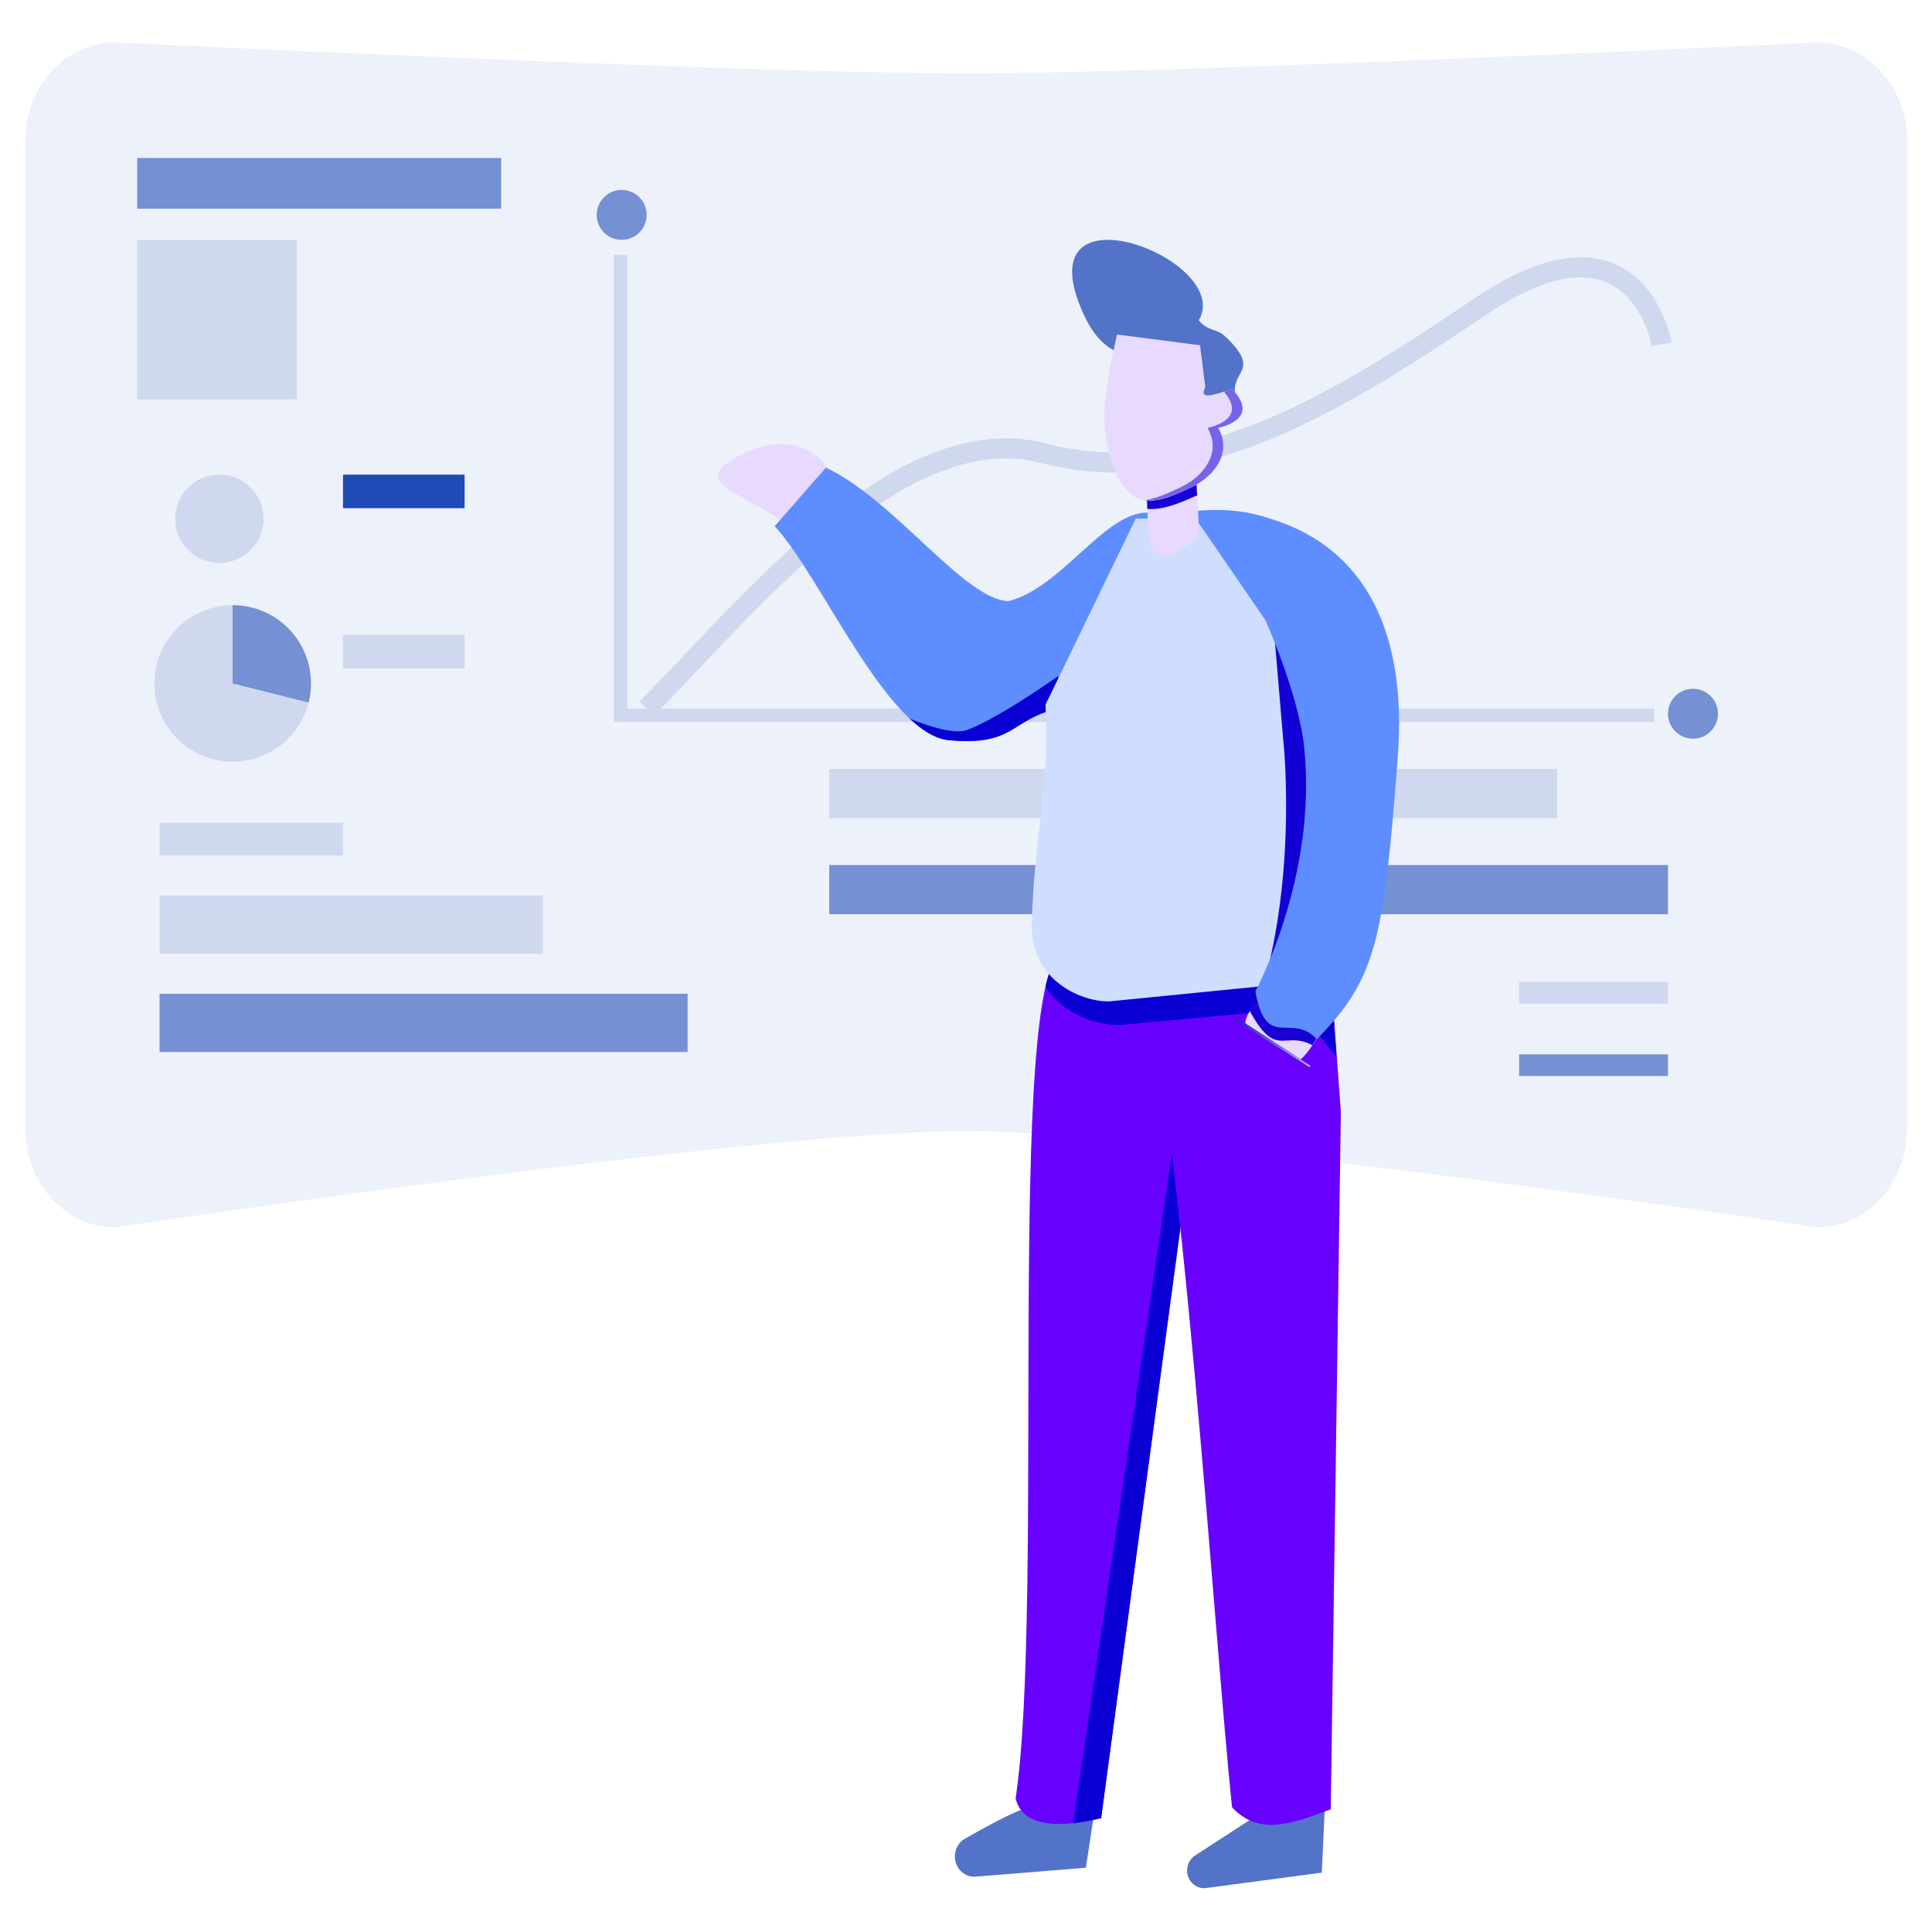 <svg xmlns="http://www.w3.org/2000/svg" xmlns:xlink="http://www.w3.org/1999/xlink" width="500" zoomAndPan="magnify" viewBox="0 0 375 375" height="500" preserveAspectRatio="xMidYMid meet" version="1.0"><defs><clipPath id="c271b9490c"><path d="M 4.918 8.23 L 370.164 8.23 L 370.164 238.359 L 4.918 238.359 Z M 4.918 8.23 " clip-rule="nonzero"/></clipPath><clipPath id="f5dde1a45a"><path d="M 230.344 347.672 L 257.492 347.672 L 257.492 366.496 L 230.344 366.496 Z M 230.344 347.672 " clip-rule="nonzero"/></clipPath><clipPath id="c9acba9323"><path d="M 239.594 197.59 L 254.371 197.59 L 254.371 207.152 L 239.594 207.152 Z M 239.594 197.59 " clip-rule="nonzero"/></clipPath><clipPath id="be54ba7d05"><path d="M 254.191 207.152 L 239.594 197.867 L 239.77 197.59 L 254.371 206.871 Z M 254.191 207.152 " clip-rule="nonzero"/></clipPath><clipPath id="f7841646ff"><path d="M 254.191 207.152 L 239.594 197.867 L 239.77 197.59 L 254.371 206.871 L 254.191 207.152 " clip-rule="nonzero"/></clipPath><linearGradient x1="0" gradientTransform="matrix(14.78, 0, 0, 14.765, 239.592, 202.369)" y1="0" x2="1" gradientUnits="userSpaceOnUse" y2="0" id="02ea37de3c"><stop stop-opacity="1" stop-color="rgb(0.003%, 19.203%, 67.799%)" offset="0"/><stop stop-opacity="1" stop-color="rgb(0.201%, 19.402%, 67.799%)" offset="0.004"/><stop stop-opacity="1" stop-color="rgb(0.4%, 19.6%, 67.799%)" offset="0.008"/><stop stop-opacity="1" stop-color="rgb(0.783%, 19.8%, 67.999%)" offset="0.012"/><stop stop-opacity="1" stop-color="rgb(1.166%, 20%, 68.199%)" offset="0.016"/><stop stop-opacity="1" stop-color="rgb(1.405%, 20.222%, 68.222%)" offset="0.02"/><stop stop-opacity="1" stop-color="rgb(1.646%, 20.447%, 68.246%)" offset="0.023"/><stop stop-opacity="1" stop-color="rgb(1.837%, 20.638%, 68.422%)" offset="0.031"/><stop stop-opacity="1" stop-color="rgb(2.368%, 21.213%, 68.599%)" offset="0.035"/><stop stop-opacity="1" stop-color="rgb(2.708%, 21.599%, 68.599%)" offset="0.039"/><stop stop-opacity="1" stop-color="rgb(2.904%, 21.794%, 68.794%)" offset="0.043"/><stop stop-opacity="1" stop-color="rgb(3.099%, 21.991%, 68.99%)" offset="0.047"/><stop stop-opacity="1" stop-color="rgb(3.485%, 22.18%, 68.994%)" offset="0.051"/><stop stop-opacity="1" stop-color="rgb(3.871%, 22.371%, 68.999%)" offset="0.055"/><stop stop-opacity="1" stop-color="rgb(4.062%, 22.517%, 69.176%)" offset="0.062"/><stop stop-opacity="1" stop-color="rgb(4.492%, 22.899%, 69.376%)" offset="0.066"/><stop stop-opacity="1" stop-color="rgb(4.733%, 23.134%, 69.398%)" offset="0.07"/><stop stop-opacity="1" stop-color="rgb(5.116%, 23.325%, 69.406%)" offset="0.074"/><stop stop-opacity="1" stop-color="rgb(5.499%, 23.515%, 69.415%)" offset="0.078"/><stop stop-opacity="1" stop-color="rgb(5.698%, 23.708%, 69.608%)" offset="0.082"/><stop stop-opacity="1" stop-color="rgb(5.896%, 23.9%, 69.8%)" offset="0.086"/><stop stop-opacity="1" stop-color="rgb(6.097%, 24.1%, 69.8%)" offset="0.09"/><stop stop-opacity="1" stop-color="rgb(6.299%, 24.3%, 69.8%)" offset="0.094"/><stop stop-opacity="1" stop-color="rgb(6.679%, 24.5%, 70%)" offset="0.098"/><stop stop-opacity="1" stop-color="rgb(7.059%, 24.699%, 70.2%)" offset="0.102"/><stop stop-opacity="1" stop-color="rgb(7.294%, 25.099%, 70.2%)" offset="0.105"/><stop stop-opacity="1" stop-color="rgb(7.53%, 25.499%, 70.2%)" offset="0.109"/><stop stop-opacity="1" stop-color="rgb(7.864%, 25.699%, 70.399%)" offset="0.113"/><stop stop-opacity="1" stop-color="rgb(8.199%, 25.899%, 70.599%)" offset="0.117"/><stop stop-opacity="1" stop-color="rgb(8.4%, 26.099%, 70.599%)" offset="0.121"/><stop stop-opacity="1" stop-color="rgb(8.601%, 26.299%, 70.599%)" offset="0.125"/><stop stop-opacity="1" stop-color="rgb(8.8%, 26.491%, 70.792%)" offset="0.129"/><stop stop-opacity="1" stop-color="rgb(9%, 26.683%, 70.984%)" offset="0.133"/><stop stop-opacity="1" stop-color="rgb(9.381%, 26.874%, 70.992%)" offset="0.137"/><stop stop-opacity="1" stop-color="rgb(9.764%, 27.065%, 70.999%)" offset="0.141"/><stop stop-opacity="1" stop-color="rgb(10.005%, 27.299%, 71.022%)" offset="0.145"/><stop stop-opacity="1" stop-color="rgb(10.246%, 27.534%, 71.045%)" offset="0.148"/><stop stop-opacity="1" stop-color="rgb(10.435%, 27.681%, 71.222%)" offset="0.156"/><stop stop-opacity="1" stop-color="rgb(11.017%, 28.017%, 71.404%)" offset="0.16"/><stop stop-opacity="1" stop-color="rgb(11.407%, 28.207%, 71.408%)" offset="0.164"/><stop stop-opacity="1" stop-color="rgb(11.603%, 28.403%, 71.603%)" offset="0.168"/><stop stop-opacity="1" stop-color="rgb(11.8%, 28.6%, 71.799%)" offset="0.172"/><stop stop-opacity="1" stop-color="rgb(12.138%, 28.984%, 71.799%)" offset="0.176"/><stop stop-opacity="1" stop-color="rgb(12.477%, 29.37%, 71.799%)" offset="0.18"/><stop stop-opacity="1" stop-color="rgb(12.663%, 29.561%, 71.974%)" offset="0.188"/><stop stop-opacity="1" stop-color="rgb(13.092%, 29.974%, 72.174%)" offset="0.191"/><stop stop-opacity="1" stop-color="rgb(13.333%, 30.199%, 72.198%)" offset="0.195"/><stop stop-opacity="1" stop-color="rgb(13.716%, 30.399%, 72.348%)" offset="0.199"/><stop stop-opacity="1" stop-color="rgb(14.099%, 30.6%, 72.499%)" offset="0.203"/><stop stop-opacity="1" stop-color="rgb(14.297%, 30.797%, 72.499%)" offset="0.207"/><stop stop-opacity="1" stop-color="rgb(14.496%, 30.995%, 72.499%)" offset="0.211"/><stop stop-opacity="1" stop-color="rgb(14.697%, 31.197%, 72.499%)" offset="0.215"/><stop stop-opacity="1" stop-color="rgb(14.899%, 31.4%, 72.499%)" offset="0.219"/><stop stop-opacity="1" stop-color="rgb(15.277%, 31.599%, 72.699%)" offset="0.223"/><stop stop-opacity="1" stop-color="rgb(15.657%, 31.799%, 72.899%)" offset="0.227"/><stop stop-opacity="1" stop-color="rgb(15.898%, 32.013%, 72.919%)" offset="0.23"/><stop stop-opacity="1" stop-color="rgb(16.139%, 32.228%, 72.939%)" offset="0.234"/><stop stop-opacity="1" stop-color="rgb(16.519%, 32.373%, 73.119%)" offset="0.238"/><stop stop-opacity="1" stop-color="rgb(16.899%, 32.52%, 73.299%)" offset="0.242"/><stop stop-opacity="1" stop-color="rgb(17.099%, 32.71%, 73.299%)" offset="0.246"/><stop stop-opacity="1" stop-color="rgb(17.3%, 32.901%, 73.299%)" offset="0.25"/><stop stop-opacity="1" stop-color="rgb(17.45%, 33.292%, 73.489%)" offset="0.254"/><stop stop-opacity="1" stop-color="rgb(17.599%, 33.682%, 73.682%)" offset="0.258"/><stop stop-opacity="1" stop-color="rgb(17.981%, 33.873%, 73.691%)" offset="0.262"/><stop stop-opacity="1" stop-color="rgb(18.364%, 34.064%, 73.7%)" offset="0.266"/><stop stop-opacity="1" stop-color="rgb(18.604%, 34.28%, 73.9%)" offset="0.27"/><stop stop-opacity="1" stop-color="rgb(18.845%, 34.499%, 74.1%)" offset="0.273"/><stop stop-opacity="1" stop-color="rgb(19.035%, 34.698%, 74.1%)" offset="0.277"/><stop stop-opacity="1" stop-color="rgb(19.226%, 34.9%, 74.1%)" offset="0.281"/><stop stop-opacity="1" stop-color="rgb(19.617%, 35.103%, 74.103%)" offset="0.285"/><stop stop-opacity="1" stop-color="rgb(20.007%, 35.307%, 74.107%)" offset="0.289"/><stop stop-opacity="1" stop-color="rgb(20.203%, 35.503%, 74.303%)" offset="0.293"/><stop stop-opacity="1" stop-color="rgb(20.399%, 35.699%, 74.5%)" offset="0.297"/><stop stop-opacity="1" stop-color="rgb(20.784%, 35.899%, 74.5%)" offset="0.301"/><stop stop-opacity="1" stop-color="rgb(21.17%, 36.099%, 74.5%)" offset="0.305"/><stop stop-opacity="1" stop-color="rgb(21.359%, 36.299%, 74.699%)" offset="0.309"/><stop stop-opacity="1" stop-color="rgb(21.55%, 36.499%, 74.899%)" offset="0.312"/><stop stop-opacity="1" stop-color="rgb(21.791%, 36.716%, 74.899%)" offset="0.316"/><stop stop-opacity="1" stop-color="rgb(22.032%, 36.932%, 74.899%)" offset="0.32"/><stop stop-opacity="1" stop-color="rgb(22.365%, 37.265%, 75.099%)" offset="0.324"/><stop stop-opacity="1" stop-color="rgb(22.699%, 37.599%, 75.299%)" offset="0.328"/><stop stop-opacity="1" stop-color="rgb(22.896%, 37.796%, 75.299%)" offset="0.332"/><stop stop-opacity="1" stop-color="rgb(23.094%, 37.994%, 75.299%)" offset="0.336"/><stop stop-opacity="1" stop-color="rgb(23.296%, 38.185%, 75.487%)" offset="0.34"/><stop stop-opacity="1" stop-color="rgb(23.499%, 38.376%, 75.676%)" offset="0.344"/><stop stop-opacity="1" stop-color="rgb(23.877%, 38.565%, 75.687%)" offset="0.348"/><stop stop-opacity="1" stop-color="rgb(24.257%, 38.756%, 75.699%)" offset="0.352"/><stop stop-opacity="1" stop-color="rgb(24.496%, 38.997%, 75.717%)" offset="0.355"/><stop stop-opacity="1" stop-color="rgb(24.738%, 39.238%, 75.737%)" offset="0.359"/><stop stop-opacity="1" stop-color="rgb(25.117%, 39.429%, 75.917%)" offset="0.363"/><stop stop-opacity="1" stop-color="rgb(25.499%, 39.619%, 76.099%)" offset="0.367"/><stop stop-opacity="1" stop-color="rgb(25.699%, 39.809%, 76.099%)" offset="0.371"/><stop stop-opacity="1" stop-color="rgb(25.9%, 39.999%, 76.1%)" offset="0.375"/><stop stop-opacity="1" stop-color="rgb(26.099%, 40.199%, 76.3%)" offset="0.379"/><stop stop-opacity="1" stop-color="rgb(26.299%, 40.399%, 76.5%)" offset="0.383"/><stop stop-opacity="1" stop-color="rgb(26.68%, 40.599%, 76.5%)" offset="0.387"/><stop stop-opacity="1" stop-color="rgb(27.063%, 40.799%, 76.5%)" offset="0.391"/><stop stop-opacity="1" stop-color="rgb(27.298%, 41.199%, 76.7%)" offset="0.395"/><stop stop-opacity="1" stop-color="rgb(27.533%, 41.599%, 76.9%)" offset="0.398"/><stop stop-opacity="1" stop-color="rgb(27.678%, 41.798%, 76.9%)" offset="0.402"/><stop stop-opacity="1" stop-color="rgb(27.824%, 42%, 76.9%)" offset="0.406"/><stop stop-opacity="1" stop-color="rgb(28.215%, 42.2%, 77.1%)" offset="0.41"/><stop stop-opacity="1" stop-color="rgb(28.606%, 42.4%, 77.299%)" offset="0.414"/><stop stop-opacity="1" stop-color="rgb(28.802%, 42.545%, 77.299%)" offset="0.418"/><stop stop-opacity="1" stop-color="rgb(28.999%, 42.69%, 77.299%)" offset="0.422"/><stop stop-opacity="1" stop-color="rgb(29.384%, 42.879%, 77.299%)" offset="0.426"/><stop stop-opacity="1" stop-color="rgb(29.768%, 43.068%, 77.299%)" offset="0.43"/><stop stop-opacity="1" stop-color="rgb(29.959%, 43.283%, 77.449%)" offset="0.434"/><stop stop-opacity="1" stop-color="rgb(30.15%, 43.5%, 77.599%)" offset="0.438"/><stop stop-opacity="1" stop-color="rgb(30.389%, 43.715%, 77.614%)" offset="0.441"/><stop stop-opacity="1" stop-color="rgb(30.63%, 43.93%, 77.631%)" offset="0.445"/><stop stop-opacity="1" stop-color="rgb(31.015%, 44.121%, 77.815%)" offset="0.449"/><stop stop-opacity="1" stop-color="rgb(31.4%, 44.312%, 78%)" offset="0.453"/><stop stop-opacity="1" stop-color="rgb(31.596%, 44.505%, 78%)" offset="0.457"/><stop stop-opacity="1" stop-color="rgb(31.793%, 44.699%, 78%)" offset="0.461"/><stop stop-opacity="1" stop-color="rgb(31.996%, 45.087%, 78.186%)" offset="0.465"/><stop stop-opacity="1" stop-color="rgb(32.199%, 45.474%, 78.374%)" offset="0.469"/><stop stop-opacity="1" stop-color="rgb(32.527%, 45.665%, 78.386%)" offset="0.473"/><stop stop-opacity="1" stop-color="rgb(32.855%, 45.856%, 78.4%)" offset="0.477"/><stop stop-opacity="1" stop-color="rgb(33.096%, 46.077%, 78.6%)" offset="0.48"/><stop stop-opacity="1" stop-color="rgb(33.337%, 46.3%, 78.799%)" offset="0.484"/><stop stop-opacity="1" stop-color="rgb(33.717%, 46.5%, 78.799%)" offset="0.488"/><stop stop-opacity="1" stop-color="rgb(34.099%, 46.7%, 78.799%)" offset="0.492"/><stop stop-opacity="1" stop-color="rgb(34.299%, 46.899%, 78.799%)" offset="0.496"/><stop stop-opacity="1" stop-color="rgb(34.499%, 47.099%, 78.799%)" offset="0.5"/><stop stop-opacity="1" stop-color="rgb(34.698%, 47.299%, 78.999%)" offset="0.504"/><stop stop-opacity="1" stop-color="rgb(34.9%, 47.499%, 79.199%)" offset="0.508"/><stop stop-opacity="1" stop-color="rgb(35.28%, 47.649%, 79.199%)" offset="0.512"/><stop stop-opacity="1" stop-color="rgb(35.661%, 47.8%, 79.199%)" offset="0.516"/><stop stop-opacity="1" stop-color="rgb(35.901%, 48.021%, 79.399%)" offset="0.52"/><stop stop-opacity="1" stop-color="rgb(36.142%, 48.242%, 79.599%)" offset="0.523"/><stop stop-opacity="1" stop-color="rgb(36.333%, 48.433%, 79.599%)" offset="0.531"/><stop stop-opacity="1" stop-color="rgb(36.913%, 49.011%, 79.799%)" offset="0.535"/><stop stop-opacity="1" stop-color="rgb(37.303%, 49.399%, 79.999%)" offset="0.539"/><stop stop-opacity="1" stop-color="rgb(37.451%, 49.593%, 79.999%)" offset="0.547"/><stop stop-opacity="1" stop-color="rgb(37.982%, 49.977%, 80.183%)" offset="0.551"/><stop stop-opacity="1" stop-color="rgb(38.367%, 50.168%, 80.368%)" offset="0.555"/><stop stop-opacity="1" stop-color="rgb(38.557%, 50.357%, 80.383%)" offset="0.562"/><stop stop-opacity="1" stop-color="rgb(38.989%, 50.789%, 80.598%)" offset="0.566"/><stop stop-opacity="1" stop-color="rgb(39.23%, 51.03%, 80.8%)" offset="0.57"/><stop stop-opacity="1" stop-color="rgb(39.615%, 51.221%, 80.8%)" offset="0.574"/><stop stop-opacity="1" stop-color="rgb(39.999%, 51.411%, 80.8%)" offset="0.578"/><stop stop-opacity="1" stop-color="rgb(40.195%, 51.605%, 80.8%)" offset="0.582"/><stop stop-opacity="1" stop-color="rgb(40.392%, 51.799%, 80.8%)" offset="0.586"/><stop stop-opacity="1" stop-color="rgb(40.594%, 51.999%, 81%)" offset="0.59"/><stop stop-opacity="1" stop-color="rgb(40.799%, 52.199%, 81.2%)" offset="0.594"/><stop stop-opacity="1" stop-color="rgb(41.176%, 52.348%, 81.2%)" offset="0.598"/><stop stop-opacity="1" stop-color="rgb(41.554%, 52.499%, 81.2%)" offset="0.602"/><stop stop-opacity="1" stop-color="rgb(41.794%, 52.899%, 81.4%)" offset="0.605"/><stop stop-opacity="1" stop-color="rgb(42.035%, 53.299%, 81.599%)" offset="0.609"/><stop stop-opacity="1" stop-color="rgb(42.366%, 53.499%, 81.599%)" offset="0.613"/><stop stop-opacity="1" stop-color="rgb(42.699%, 53.699%, 81.599%)" offset="0.617"/><stop stop-opacity="1" stop-color="rgb(42.899%, 53.899%, 81.798%)" offset="0.621"/><stop stop-opacity="1" stop-color="rgb(43.098%, 54.099%, 81.998%)" offset="0.625"/><stop stop-opacity="1" stop-color="rgb(43.298%, 54.288%, 81.998%)" offset="0.629"/><stop stop-opacity="1" stop-color="rgb(43.5%, 54.478%, 81.999%)" offset="0.633"/><stop stop-opacity="1" stop-color="rgb(43.88%, 54.669%, 82.179%)" offset="0.637"/><stop stop-opacity="1" stop-color="rgb(44.26%, 54.86%, 82.361%)" offset="0.641"/><stop stop-opacity="1" stop-color="rgb(44.501%, 55.101%, 82.379%)" offset="0.645"/><stop stop-opacity="1" stop-color="rgb(44.742%, 55.342%, 82.399%)" offset="0.648"/><stop stop-opacity="1" stop-color="rgb(44.933%, 55.531%, 82.408%)" offset="0.656"/><stop stop-opacity="1" stop-color="rgb(45.514%, 55.913%, 82.558%)" offset="0.66"/><stop stop-opacity="1" stop-color="rgb(45.905%, 56.104%, 82.7%)" offset="0.664"/><stop stop-opacity="1" stop-color="rgb(46.101%, 56.3%, 82.7%)" offset="0.668"/><stop stop-opacity="1" stop-color="rgb(46.3%, 56.499%, 82.7%)" offset="0.672"/><stop stop-opacity="1" stop-color="rgb(46.683%, 56.882%, 82.899%)" offset="0.676"/><stop stop-opacity="1" stop-color="rgb(47.066%, 57.266%, 83.099%)" offset="0.68"/><stop stop-opacity="1" stop-color="rgb(47.256%, 57.413%, 83.099%)" offset="0.688"/><stop stop-opacity="1" stop-color="rgb(47.638%, 57.779%, 83.299%)" offset="0.691"/><stop stop-opacity="1" stop-color="rgb(47.829%, 57.999%, 83.499%)" offset="0.695"/><stop stop-opacity="1" stop-color="rgb(48.213%, 58.199%, 83.499%)" offset="0.699"/><stop stop-opacity="1" stop-color="rgb(48.599%, 58.4%, 83.499%)" offset="0.703"/><stop stop-opacity="1" stop-color="rgb(48.795%, 58.595%, 83.694%)" offset="0.707"/><stop stop-opacity="1" stop-color="rgb(48.991%, 58.791%, 83.891%)" offset="0.711"/><stop stop-opacity="1" stop-color="rgb(49.194%, 58.995%, 83.894%)" offset="0.715"/><stop stop-opacity="1" stop-color="rgb(49.399%, 59.2%, 83.899%)" offset="0.719"/><stop stop-opacity="1" stop-color="rgb(49.776%, 59.399%, 83.899%)" offset="0.723"/><stop stop-opacity="1" stop-color="rgb(50.154%, 59.599%, 83.899%)" offset="0.727"/><stop stop-opacity="1" stop-color="rgb(50.394%, 59.816%, 84.099%)" offset="0.73"/><stop stop-opacity="1" stop-color="rgb(50.635%, 60.034%, 84.299%)" offset="0.734"/><stop stop-opacity="1" stop-color="rgb(51.016%, 60.225%, 84.306%)" offset="0.738"/><stop stop-opacity="1" stop-color="rgb(51.399%, 60.416%, 84.315%)" offset="0.742"/><stop stop-opacity="1" stop-color="rgb(51.598%, 60.606%, 84.506%)" offset="0.746"/><stop stop-opacity="1" stop-color="rgb(51.797%, 60.799%, 84.698%)" offset="0.75"/><stop stop-opacity="1" stop-color="rgb(51.997%, 61.188%, 84.698%)" offset="0.754"/><stop stop-opacity="1" stop-color="rgb(52.199%, 61.578%, 84.698%)" offset="0.758"/><stop stop-opacity="1" stop-color="rgb(52.528%, 61.769%, 84.879%)" offset="0.762"/><stop stop-opacity="1" stop-color="rgb(52.859%, 61.96%, 85.06%)" offset="0.766"/><stop stop-opacity="1" stop-color="rgb(53.099%, 62.18%, 85.08%)" offset="0.77"/><stop stop-opacity="1" stop-color="rgb(53.34%, 62.399%, 85.1%)" offset="0.773"/><stop stop-opacity="1" stop-color="rgb(53.531%, 62.549%, 85.3%)" offset="0.777"/><stop stop-opacity="1" stop-color="rgb(53.722%, 62.7%, 85.5%)" offset="0.781"/><stop stop-opacity="1" stop-color="rgb(54.112%, 62.901%, 85.5%)" offset="0.785"/><stop stop-opacity="1" stop-color="rgb(54.503%, 63.103%, 85.5%)" offset="0.789"/><stop stop-opacity="1" stop-color="rgb(54.701%, 63.301%, 85.5%)" offset="0.793"/><stop stop-opacity="1" stop-color="rgb(54.9%, 63.499%, 85.5%)" offset="0.797"/><stop stop-opacity="1" stop-color="rgb(55.283%, 63.699%, 85.699%)" offset="0.801"/><stop stop-opacity="1" stop-color="rgb(55.666%, 63.899%, 85.899%)" offset="0.805"/><stop stop-opacity="1" stop-color="rgb(55.856%, 64.099%, 85.899%)" offset="0.809"/><stop stop-opacity="1" stop-color="rgb(56.047%, 64.299%, 85.899%)" offset="0.812"/><stop stop-opacity="1" stop-color="rgb(56.287%, 64.513%, 86.099%)" offset="0.816"/><stop stop-opacity="1" stop-color="rgb(56.528%, 64.728%, 86.299%)" offset="0.82"/><stop stop-opacity="1" stop-color="rgb(56.914%, 65.114%, 86.299%)" offset="0.824"/><stop stop-opacity="1" stop-color="rgb(57.3%, 65.5%, 86.299%)" offset="0.828"/><stop stop-opacity="1" stop-color="rgb(57.446%, 65.695%, 86.494%)" offset="0.836"/><stop stop-opacity="1" stop-color="rgb(57.796%, 66.081%, 86.694%)" offset="0.84"/><stop stop-opacity="1" stop-color="rgb(57.999%, 66.272%, 86.699%)" offset="0.844"/><stop stop-opacity="1" stop-color="rgb(58.376%, 66.461%, 86.876%)" offset="0.848"/><stop stop-opacity="1" stop-color="rgb(58.752%, 66.652%, 87.053%)" offset="0.852"/><stop stop-opacity="1" stop-color="rgb(58.992%, 66.893%, 87.076%)" offset="0.855"/><stop stop-opacity="1" stop-color="rgb(59.233%, 67.134%, 87.099%)" offset="0.859"/><stop stop-opacity="1" stop-color="rgb(59.616%, 67.322%, 87.106%)" offset="0.863"/><stop stop-opacity="1" stop-color="rgb(59.999%, 67.511%, 87.115%)" offset="0.867"/><stop stop-opacity="1" stop-color="rgb(60.197%, 67.654%, 87.308%)" offset="0.871"/><stop stop-opacity="1" stop-color="rgb(60.396%, 67.799%, 87.5%)" offset="0.875"/><stop stop-opacity="1" stop-color="rgb(60.597%, 67.999%, 87.5%)" offset="0.879"/><stop stop-opacity="1" stop-color="rgb(60.799%, 68.199%, 87.5%)" offset="0.883"/><stop stop-opacity="1" stop-color="rgb(61.179%, 68.399%, 87.65%)" offset="0.887"/><stop stop-opacity="1" stop-color="rgb(61.559%, 68.599%, 87.799%)" offset="0.891"/><stop stop-opacity="1" stop-color="rgb(61.798%, 68.999%, 87.799%)" offset="0.895"/><stop stop-opacity="1" stop-color="rgb(62.039%, 69.398%, 87.799%)" offset="0.898"/><stop stop-opacity="1" stop-color="rgb(62.227%, 69.598%, 87.999%)" offset="0.902"/><stop stop-opacity="1" stop-color="rgb(62.416%, 69.8%, 88.199%)" offset="0.906"/><stop stop-opacity="1" stop-color="rgb(62.758%, 70%, 88.199%)" offset="0.91"/><stop stop-opacity="1" stop-color="rgb(63.101%, 70.2%, 88.199%)" offset="0.914"/><stop stop-opacity="1" stop-color="rgb(63.3%, 70.39%, 88.391%)" offset="0.918"/><stop stop-opacity="1" stop-color="rgb(63.499%, 70.583%, 88.583%)" offset="0.922"/><stop stop-opacity="1" stop-color="rgb(63.881%, 70.773%, 88.591%)" offset="0.926"/><stop stop-opacity="1" stop-color="rgb(64.264%, 70.964%, 88.599%)" offset="0.93"/><stop stop-opacity="1" stop-color="rgb(64.455%, 71.181%, 88.599%)" offset="0.934"/><stop stop-opacity="1" stop-color="rgb(64.645%, 71.399%, 88.599%)" offset="0.938"/><stop stop-opacity="1" stop-color="rgb(64.885%, 71.613%, 88.799%)" offset="0.941"/><stop stop-opacity="1" stop-color="rgb(65.126%, 71.826%, 89%)" offset="0.945"/><stop stop-opacity="1" stop-color="rgb(65.512%, 72.015%, 89.003%)" offset="0.949"/><stop stop-opacity="1" stop-color="rgb(65.9%, 72.206%, 89.008%)" offset="0.953"/><stop stop-opacity="1" stop-color="rgb(66.093%, 72.353%, 89.203%)" offset="0.957"/><stop stop-opacity="1" stop-color="rgb(66.289%, 72.499%, 89.4%)" offset="0.961"/><stop stop-opacity="1" stop-color="rgb(66.493%, 72.884%, 89.4%)" offset="0.965"/><stop stop-opacity="1" stop-color="rgb(66.699%, 73.27%, 89.4%)" offset="0.969"/><stop stop-opacity="1" stop-color="rgb(67.075%, 73.46%, 89.575%)" offset="0.973"/><stop stop-opacity="1" stop-color="rgb(67.451%, 73.651%, 89.751%)" offset="0.977"/><stop stop-opacity="1" stop-color="rgb(67.642%, 73.875%, 89.775%)" offset="0.98"/><stop stop-opacity="1" stop-color="rgb(67.833%, 74.1%, 89.799%)" offset="0.984"/><stop stop-opacity="1" stop-color="rgb(68.216%, 74.3%, 89.999%)" offset="0.988"/><stop stop-opacity="1" stop-color="rgb(68.599%, 74.5%, 90.199%)" offset="0.992"/><stop stop-opacity="1" stop-color="rgb(68.797%, 74.696%, 90.199%)" offset="0.996"/><stop stop-opacity="1" stop-color="rgb(68.996%, 74.895%, 90.199%)" offset="1"/></linearGradient></defs><rect x="-37.5" width="450" fill="#ffffff" y="-37.5" height="450" fill-opacity="1"/><rect x="-37.5" width="450" fill="#ffffff" y="-37.5" height="450" fill-opacity="1"/><g clip-path="url(#c271b9490c)"><path fill="#edf1f9" d="M 352.75 238.246 C 352.75 238.246 228.844 219.562 187.539 219.562 C 146.234 219.562 22.328 238.246 22.328 238.246 C 12.711 238.246 4.918 229.691 4.918 219.145 L 4.918 27.332 C 4.918 16.781 12.711 8.23 22.328 8.23 C 22.328 8.23 146.234 14.266 187.539 14.266 C 228.844 14.266 352.75 8.23 352.75 8.23 C 362.367 8.23 370.164 16.781 370.164 27.332 L 370.164 219.145 C 370.164 229.691 362.367 238.246 352.75 238.246 " fill-opacity="1" fill-rule="nonzero"/></g><path fill="#7590d3" d="M 97.27 30.668 L 26.629 30.668 L 26.629 40.504 L 97.27 40.504 L 97.27 30.668 " fill-opacity="1" fill-rule="nonzero"/><path fill="#cfd8ef" d="M 57.609 77.523 L 26.629 77.523 L 26.629 46.574 L 57.609 46.574 L 57.609 77.523 " fill-opacity="1" fill-rule="nonzero"/><path fill="#cfd8ef" d="M 51.164 100.695 C 51.164 105.426 47.324 109.266 42.59 109.266 C 37.852 109.266 34.012 105.426 34.012 100.695 C 34.012 95.965 37.852 92.129 42.59 92.129 C 47.324 92.129 51.164 95.965 51.164 100.695 " fill-opacity="1" fill-rule="nonzero"/><path fill="#cfd8ef" d="M 34.012 100.695 C 34.012 105.426 37.852 109.266 42.59 109.266 L 42.59 100.695 L 34.012 100.695 " fill-opacity="1" fill-rule="nonzero"/><path fill="#cfd8ef" d="M 60.355 132.652 C 60.355 141.039 53.551 147.836 45.156 147.836 C 36.762 147.836 29.961 141.039 29.961 132.652 C 29.961 124.266 36.762 117.469 45.156 117.469 C 53.551 117.469 60.355 124.266 60.355 132.652 " fill-opacity="1" fill-rule="nonzero"/><path fill="#7590d3" d="M 59.898 136.363 C 60.195 135.176 60.355 133.934 60.355 132.652 C 60.355 124.266 53.551 117.469 45.156 117.469 L 45.156 132.652 L 59.898 136.363 " fill-opacity="1" fill-rule="nonzero"/><path fill="#1f4ab7" d="M 90.18 98.637 L 66.582 98.637 L 66.582 92.129 L 90.18 92.129 L 90.18 98.637 " fill-opacity="1" fill-rule="nonzero"/><path fill="#cfd8ef" d="M 90.18 129.746 L 66.582 129.746 L 66.582 123.238 L 90.18 123.238 L 90.18 129.746 " fill-opacity="1" fill-rule="nonzero"/><path fill="#cfd8ef" d="M 66.582 166.023 L 30.973 166.023 L 30.973 159.719 L 66.582 159.719 L 66.582 166.023 " fill-opacity="1" fill-rule="nonzero"/><path fill="#cfd8ef" d="M 105.379 185.113 L 30.973 185.113 L 30.973 173.801 L 105.379 173.801 L 105.379 185.113 " fill-opacity="1" fill-rule="nonzero"/><path fill="#7590d3" d="M 133.461 204.199 L 30.973 204.199 L 30.973 192.891 L 133.461 192.891 L 133.461 204.199 " fill-opacity="1" fill-rule="nonzero"/><path fill="#cfd8ef" d="M 321.062 140.137 L 119.129 140.137 L 119.129 49.469 L 121.734 49.469 L 121.734 137.535 L 321.062 137.535 L 321.062 140.137 " fill-opacity="1" fill-rule="nonzero"/><path fill="#7590d3" d="M 115.82 41.711 C 115.82 44.387 117.992 46.555 120.672 46.555 C 123.348 46.555 125.52 44.387 125.52 41.711 C 125.52 39.035 123.348 36.867 120.672 36.867 C 117.992 36.867 115.82 39.035 115.82 41.711 " fill-opacity="1" fill-rule="nonzero"/><path fill="#7590d3" d="M 323.754 138.535 C 323.754 141.211 325.93 143.379 328.605 143.379 C 331.285 143.379 333.453 141.211 333.453 138.535 C 333.453 135.859 331.285 133.691 328.605 133.691 C 325.93 133.691 323.754 135.859 323.754 138.535 " fill-opacity="1" fill-rule="nonzero"/><path fill="#cfd8ef" d="M 126.898 138.918 L 124.137 136.152 C 126.824 133.473 129.797 130.328 132.945 127 C 151.867 106.992 177.785 79.586 202.852 86.043 C 230.922 93.27 257.156 77.609 286.09 57.977 C 297.145 50.473 306.344 48.211 313.434 51.25 C 322.461 55.121 324.359 66.039 324.438 66.504 L 320.582 67.141 C 320.566 67.051 318.93 57.84 311.867 54.828 C 306.086 52.367 298.156 54.512 288.285 61.207 C 274.168 70.789 259.09 80.434 244.508 86.102 C 229.199 92.051 215.254 93.27 201.875 89.824 C 179.039 83.945 154.039 110.379 135.789 129.68 C 132.617 133.031 129.625 136.195 126.898 138.918 " fill-opacity="1" fill-rule="nonzero"/><path fill="#cfd8ef" d="M 160.961 158.793 L 302.242 158.793 L 302.242 149.25 L 160.961 149.25 Z M 160.961 158.793 " fill-opacity="1" fill-rule="nonzero"/><path fill="#7590d3" d="M 160.961 177.449 L 323.754 177.449 L 323.754 167.902 L 160.961 167.902 Z M 160.961 177.449 " fill-opacity="1" fill-rule="nonzero"/><path fill="#cfd8ef" d="M 323.754 194.801 L 294.863 194.801 L 294.863 190.605 L 323.754 190.605 L 323.754 194.801 " fill-opacity="1" fill-rule="nonzero"/><path fill="#7590d3" d="M 323.754 208.844 L 294.863 208.844 L 294.863 204.648 L 323.754 204.648 L 323.754 208.844 " fill-opacity="1" fill-rule="nonzero"/><path fill="#e8d9ff" d="M 153.77 102.996 C 147.418 96.027 131.457 94.336 144.094 88.133 C 152.582 83.969 159.703 86.879 161.836 93.574 L 153.77 102.996 " fill-opacity="1" fill-rule="nonzero"/><path fill="#5273c7" d="M 198.547 351.195 C 196.352 351.836 190.84 354.871 187.293 356.891 C 185.508 357.906 184.828 360.238 185.754 362.137 C 186.438 363.543 187.859 364.379 189.355 364.258 L 210.77 362.523 L 212.715 349.703 L 198.547 351.195 " fill-opacity="1" fill-rule="nonzero"/><g clip-path="url(#f5dde1a45a)"><path fill="#5273c7" d="M 242.469 353.328 L 231.965 360.156 C 230.562 361.066 230.027 362.934 230.719 364.504 C 231.312 365.859 232.672 366.652 234.078 366.469 L 256.559 363.477 L 257.285 347.996 L 242.469 353.328 " fill-opacity="1" fill-rule="nonzero"/></g><path fill="#6800ff" d="M 206.094 184.828 C 195.207 190.754 202.797 311.453 197.133 349.062 C 198.629 355.629 208.062 354.266 213.727 352.898 L 234.777 195.867 L 229.637 190.449 L 206.094 184.828 " fill-opacity="1" fill-rule="nonzero"/><path fill="#1800d4" d="M 213.727 352.898 L 229.098 238.258 C 229.102 238.324 229.109 238.398 229.117 238.461 L 213.727 352.898 " fill-opacity="1" fill-rule="nonzero"/><path fill="#0a00d4" d="M 208.285 353.879 L 227.469 223.961 C 228.023 228.523 228.566 233.312 229.098 238.258 L 213.727 352.898 C 212.129 353.285 210.227 353.672 208.285 353.879 " fill-opacity="1" fill-rule="nonzero"/><path fill="#6800ff" d="M 221.184 187.352 C 229.266 213.676 235.75 319.211 239.148 350.812 C 244.574 356.652 251.457 353.668 258.297 351.195 L 260.258 215.828 L 257.383 176.641 L 221.184 187.352 " fill-opacity="1" fill-rule="nonzero"/><path fill="#5e8dff" d="M 226.293 100.523 C 216.66 94.98 207.594 113.699 195.734 116.684 C 187.109 116.344 173.781 97.16 160.312 90.758 L 150.355 102.145 C 159.059 111.27 172.215 142.57 184.195 143.68 C 197.352 144.914 196.055 139.328 206.055 137.41 L 226.293 100.523 " fill-opacity="1" fill-rule="nonzero"/><path fill="#1600cf" d="M 187.672 143.855 C 186.637 143.855 185.484 143.797 184.195 143.68 C 184.121 143.672 184.043 143.66 183.969 143.652 C 184.043 143.66 184.121 143.672 184.195 143.68 C 185.484 143.797 186.637 143.855 187.672 143.855 M 183.969 143.652 C 183.961 143.652 183.957 143.652 183.949 143.652 C 183.957 143.652 183.961 143.652 183.969 143.652 M 183.949 143.652 C 183.945 143.648 183.941 143.648 183.934 143.648 C 183.941 143.648 183.941 143.648 183.949 143.652 M 183.934 143.648 C 183.926 143.648 183.922 143.648 183.918 143.648 C 183.922 143.648 183.926 143.648 183.934 143.648 M 183.906 143.645 C 183.906 143.645 183.902 143.645 183.898 143.645 C 183.902 143.645 183.902 143.645 183.906 143.645 M 183.887 143.645 L 183.887 143.645 M 183.871 143.641 L 183.871 143.641 " fill-opacity="1" fill-rule="nonzero"/><path fill="#1300c7" d="M 200.402 139.305 C 201.172 138.91 202.023 138.539 203.008 138.203 C 202.023 138.539 201.172 138.91 200.402 139.305 " fill-opacity="1" fill-rule="nonzero"/><path fill="#0900d4" d="M 187.672 143.855 C 186.637 143.855 185.484 143.797 184.195 143.68 C 184.121 143.672 184.043 143.66 183.969 143.652 C 183.961 143.652 183.957 143.652 183.949 143.652 C 183.941 143.648 183.941 143.648 183.934 143.648 C 183.926 143.648 183.922 143.648 183.918 143.648 C 183.914 143.645 183.91 143.645 183.906 143.645 C 183.902 143.645 183.902 143.645 183.898 143.645 C 183.895 143.645 183.891 143.645 183.887 143.645 C 183.879 143.641 183.875 143.641 183.871 143.641 C 181.461 143.309 179.004 141.777 176.551 139.473 C 180.125 140.914 183.531 141.949 185.934 141.949 C 186.625 141.949 187.238 141.863 187.742 141.676 C 193.992 139.352 205.383 131.223 205.383 131.223 L 205.441 131.633 L 202.938 136.793 C 202.965 137.273 202.984 137.742 203.008 138.203 C 202.023 138.539 201.172 138.91 200.402 139.305 C 196.426 141.336 194.645 143.855 187.672 143.855 " fill-opacity="1" fill-rule="nonzero"/><path fill="#0a00d4" d="M 216.883 198.965 C 213.062 198.965 206.277 196.945 202.938 191.496 C 203.141 190.598 203.359 189.781 203.59 189.047 C 206.918 192.891 211.961 194.363 214.992 194.363 C 215.383 194.363 215.738 194.34 216.055 194.293 L 222.777 193.625 C 223.098 195.094 223.414 196.684 223.727 198.371 L 218.027 198.895 C 217.688 198.941 217.305 198.965 216.883 198.965 " fill-opacity="1" fill-rule="nonzero"/><path fill="#0a00d4" d="M 259.398 205.16 L 256.07 200.902 C 256.203 200.707 256.336 200.516 256.465 200.328 L 255.074 199.625 L 252.051 195.758 L 248.117 196.121 L 244.793 194.445 C 244.68 194.504 244.57 194.566 244.465 194.629 L 244.379 194.582 C 243.594 195.016 242.98 195.539 242.523 196.121 C 242.551 196.172 242.578 196.219 242.602 196.266 C 242.508 196.391 242.426 196.523 242.344 196.652 L 223.727 198.371 C 223.414 196.684 223.098 195.094 222.777 193.625 L 254.629 190.457 C 255.949 187.027 256.941 183.699 257.652 180.457 L 259.398 205.16 " fill-opacity="1" fill-rule="nonzero"/><path fill="#cfddff" d="M 248.965 119.84 C 254.672 142.059 265.195 162.996 254.629 190.457 L 216.055 194.293 C 211.762 194.934 199.82 191.395 200.266 178.898 C 200.914 160.051 203.828 153.254 202.938 136.793 L 220.449 100.645 L 236.25 100.645 L 248.965 119.84 " fill-opacity="1" fill-rule="nonzero"/><path fill="#e8d9ff" d="M 252.469 205.629 C 254.027 204.23 255.27 202.035 256.465 200.328 L 244.793 194.445 C 242.824 195.492 241.859 196.984 241.707 198.617 L 252.469 205.629 " fill-opacity="1" fill-rule="nonzero"/><path fill="#1600cf" d="M 260.289 149.25 L 257.125 149.25 C 256.457 146.176 255.668 143.148 254.824 140.137 L 257.809 140.137 L 261.234 145.934 L 260.289 149.25 M 256.27 137.535 L 254.078 137.535 C 253.355 135.043 252.602 132.559 251.859 130.078 L 256.27 137.535 " fill-opacity="1" fill-rule="nonzero"/><path fill="#1300c7" d="M 257.809 140.137 L 254.824 140.137 C 254.582 139.27 254.332 138.402 254.078 137.535 L 256.27 137.535 L 257.809 140.137 " fill-opacity="1" fill-rule="nonzero"/><path fill="#1300c7" d="M 258.355 156.012 C 258.027 153.73 257.605 151.48 257.125 149.25 L 260.289 149.25 L 258.355 156.012 " fill-opacity="1" fill-rule="nonzero"/><path fill="#1300d4" d="M 245.652 189.773 C 251.629 167.227 249.109 144 249.109 144 L 247.273 122.32 L 251.859 130.078 C 252.602 132.559 253.355 135.043 254.078 137.535 C 254.332 138.402 254.582 139.27 254.824 140.137 C 255.668 143.148 256.457 146.176 257.125 149.25 C 257.605 151.48 258.027 153.73 258.355 156.012 L 252.051 178.062 L 245.652 189.773 " fill-opacity="1" fill-rule="nonzero"/><path fill="#0100b0" d="M 242.602 196.266 C 242.578 196.219 242.551 196.172 242.523 196.121 C 242.98 195.539 243.594 195.016 244.379 194.582 L 244.465 194.629 C 243.664 195.102 243.051 195.656 242.602 196.266 " fill-opacity="1" fill-rule="nonzero"/><path fill="#1600d4" d="M 254.738 202.871 C 253.246 202.082 252.047 201.918 250.992 201.918 C 250.625 201.918 250.27 201.941 249.93 201.961 C 249.59 201.98 249.262 202 248.938 202 C 247.078 202 245.379 201.344 242.602 196.266 C 243.051 195.656 243.664 195.102 244.465 194.629 L 255.84 201.047 C 255.48 201.617 255.117 202.238 254.738 202.871 " fill-opacity="1" fill-rule="nonzero"/><g clip-path="url(#c9acba9323)"><g clip-path="url(#be54ba7d05)"><g clip-path="url(#f7841646ff)"><path fill="url(#02ea37de3c)" d="M 239.594 197.59 L 239.594 207.152 L 254.371 207.152 L 254.371 197.59 Z M 239.594 197.59 " fill-rule="nonzero"/></g></g></g><path fill="#5273c7" d="M 210.227 60.773 C 215.617 72.773 223.289 67.777 229.828 70.633 L 229.992 75.164 C 230.078 77.586 230.496 77.703 231.801 79.742 L 239.695 76.074 C 239.352 71.809 244.641 71.742 237.766 65.262 C 236.066 63.684 234.582 64.406 232.672 62.191 C 239.672 50.379 198.453 34.582 210.227 60.773 " fill-opacity="1" fill-rule="nonzero"/><path fill="#5e8dff" d="M 231.141 99.277 C 237.898 98.527 242.406 99.277 246.91 100.777 C 253.668 103.027 274.02 110.461 271.309 146.836 C 268.594 183.164 266.891 190.148 255.598 201.707 C 250.617 196.375 245.77 204.105 243.664 192.422 C 243.664 192.422 255.723 170.32 253.152 145.16 C 252.078 134.664 245.605 120.352 245.605 120.352 L 231.141 99.277 " fill-opacity="1" fill-rule="nonzero"/><path fill="#e8d9ff" d="M 222.328 89.652 L 222.926 104.746 C 224.07 109.438 227.742 108.328 232.789 104.062 L 232.055 90.59 L 222.328 89.652 " fill-opacity="1" fill-rule="nonzero"/><path fill="#1600cf" d="M 222.688 98.77 L 222.625 97.141 L 222.688 98.77 M 232.359 96.148 L 232.246 94.043 L 232.359 96.148 " fill-opacity="1" fill-rule="nonzero"/><path fill="#1600d4" d="M 223.5 98.812 C 223.227 98.812 222.953 98.797 222.688 98.77 L 222.625 97.141 C 222.805 97.152 222.988 97.16 223.172 97.16 C 225.578 97.16 228.258 95.988 231.012 94.672 C 231.168 94.594 231.328 94.52 231.484 94.441 C 231.59 94.391 231.691 94.34 231.797 94.289 C 231.945 94.207 232.098 94.129 232.246 94.043 L 232.359 96.148 C 229.246 97.535 226.211 98.812 223.5 98.812 " fill-opacity="1" fill-rule="nonzero"/><path fill="#e8d9ff" d="M 216.816 64.93 C 213.781 78.477 213.617 82.711 215.902 89.859 C 219.156 100.09 225.152 97.496 231.484 94.441 C 235.41 92.547 239.309 88.051 236.453 83.059 C 240.477 82.07 243.25 79.848 239.172 75.516 C 236.082 76.418 232.535 77.969 233.949 75.121 L 232.926 67.016 L 216.816 64.93 " fill-opacity="1" fill-rule="nonzero"/><path fill="#796fe3" d="M 237.062 88.695 C 237.07 88.68 237.074 88.664 237.078 88.648 C 237.074 88.664 237.07 88.68 237.062 88.695 M 237.129 84.582 C 236.969 84.082 236.75 83.574 236.453 83.059 C 240.297 82.113 243 80.047 239.676 76.082 C 243.004 80.047 240.297 82.113 236.453 83.059 C 236.75 83.574 236.969 84.082 237.129 84.582 " fill-opacity="1" fill-rule="nonzero"/><path fill="#6a63d9" d="M 237.078 88.648 C 237.508 87.391 237.582 86.016 237.129 84.582 C 237.582 86.016 237.508 87.391 237.078 88.648 " fill-opacity="1" fill-rule="nonzero"/><path fill="#2a35b5" d="M 239.676 76.082 C 239.523 75.898 239.352 75.711 239.172 75.516 C 238.637 75.672 238.094 75.848 237.559 76.016 C 238.094 75.848 238.637 75.672 239.172 75.516 C 239.352 75.707 239.523 75.898 239.676 76.082 " fill-opacity="1" fill-rule="nonzero"/><path fill="#0b00c1" d="M 231.012 94.672 C 231.168 94.594 231.328 94.52 231.484 94.441 C 231.59 94.391 231.691 94.34 231.797 94.289 C 231.691 94.34 231.59 94.391 231.484 94.441 C 231.328 94.52 231.168 94.594 231.012 94.672 " fill-opacity="1" fill-rule="nonzero"/><path fill="#7664e8" d="M 223.176 97.156 C 222.844 97.156 222.512 97.137 222.188 97.086 C 224.449 96.793 226.91 95.656 229.43 94.441 C 233.355 92.547 237.254 88.051 234.395 83.059 C 238.262 82.109 240.973 80.02 237.559 76.016 C 238.094 75.848 238.637 75.672 239.172 75.516 C 239.352 75.711 239.523 75.898 239.676 76.082 C 243 80.047 240.297 82.113 236.453 83.059 C 236.75 83.574 236.969 84.082 237.129 84.582 C 237.582 86.016 237.508 87.391 237.078 88.648 C 237.074 88.664 237.07 88.68 237.062 88.695 C 236.215 91.129 234.039 93.125 231.797 94.289 C 231.691 94.34 231.59 94.391 231.484 94.441 C 231.328 94.52 231.168 94.594 231.012 94.672 C 228.258 95.988 225.582 97.156 223.176 97.156 " fill-opacity="1" fill-rule="nonzero"/></svg>